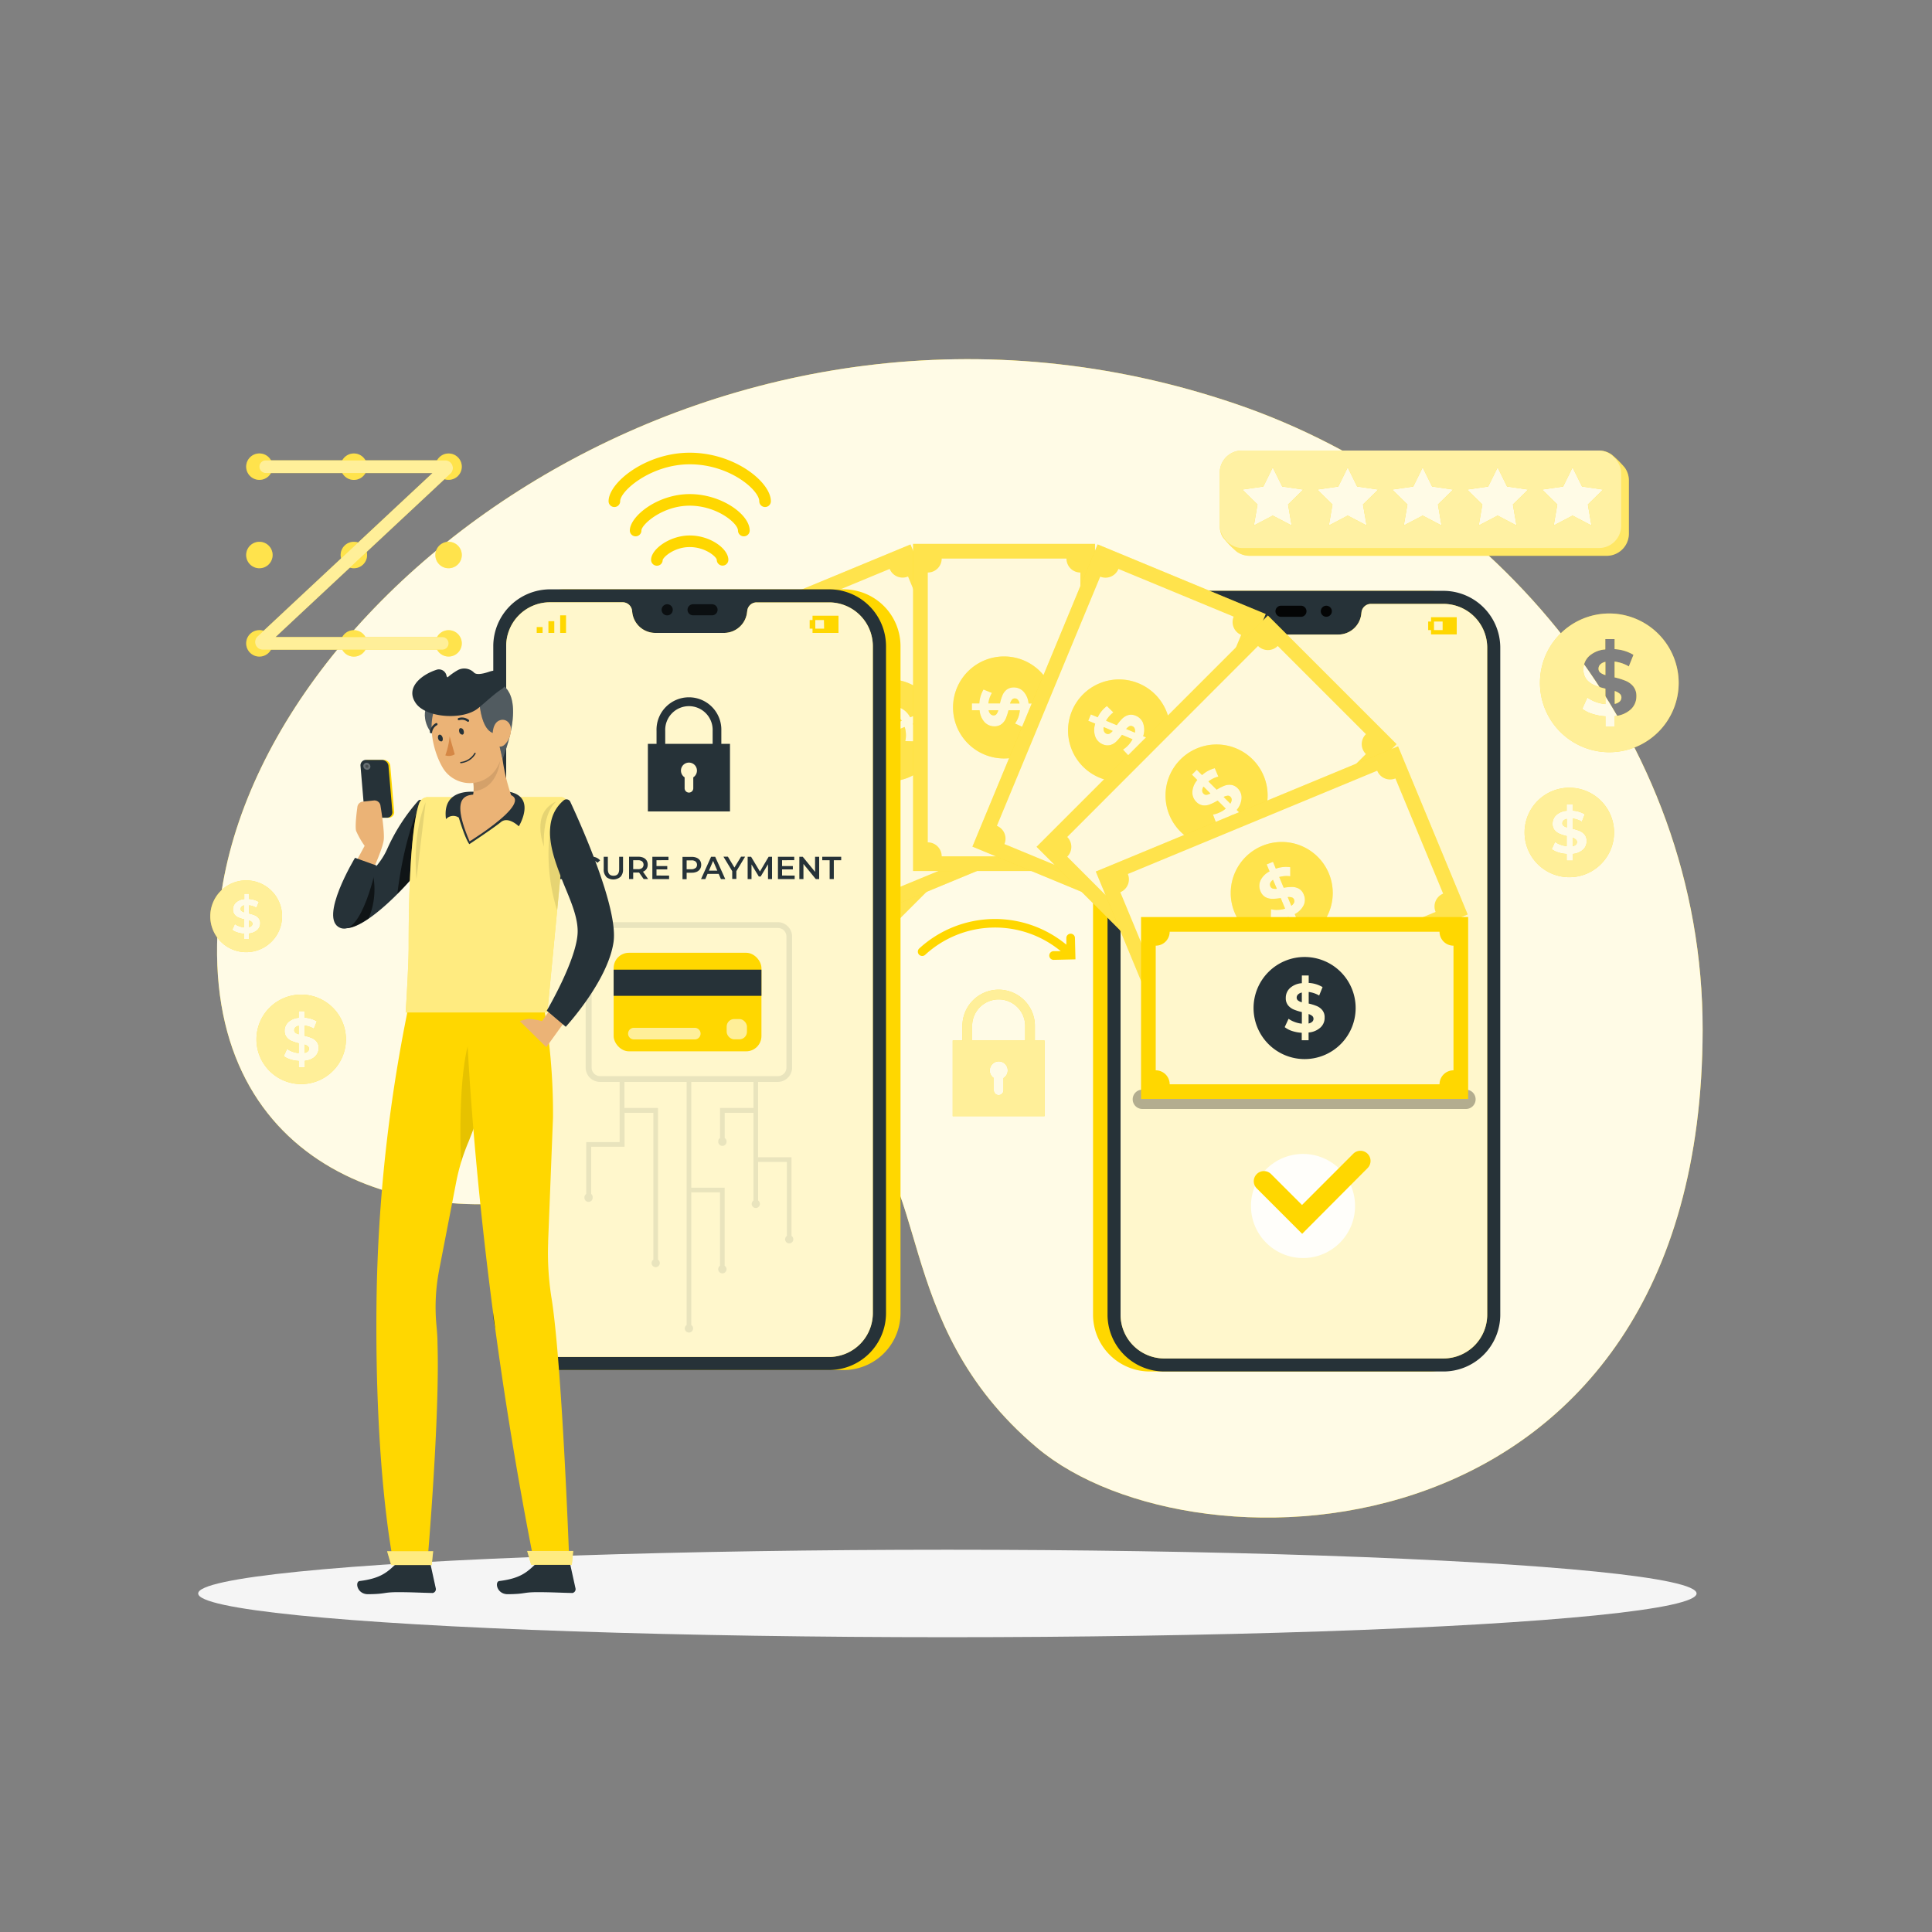 <svg xmlns="http://www.w3.org/2000/svg" viewBox="0 0 500 500"><rect x="0" y="0" width="500" height="500" fill="#808080" stroke="none"/><g id="freepik--background-simple--inject-237"><path d="M219.37,292.06c-16.76-7.14-53.26,12.19-70.93,16.59-44.59,11.1-96.45-7.63-92-70,6-85.25,131.88-178.94,263.45-134.09,66.46,22.66,120.88,86,120.75,162-.24,138.05-131.13,142.73-172.26,108.11C229.82,342.22,241.45,301.47,219.37,292.06Z" style="fill:#FFD700"></path><path d="M219.37,292.06c-16.76-7.14-53.26,12.19-70.93,16.59-44.59,11.1-96.45-7.63-92-70,6-85.25,131.88-178.94,263.45-134.09,66.46,22.66,120.88,86,120.75,162-.24,138.05-131.13,142.73-172.26,108.11C229.82,342.22,241.45,301.47,219.37,292.06Z" style="fill:#fff;opacity:0.9"></path></g><g id="freepik--Shadow--inject-237"><ellipse id="freepik--path--inject-237" cx="245.18" cy="412.39" rx="193.89" ry="11.32" style="fill:#f5f5f5"></ellipse></g><g id="freepik--Graphics--inject-237"><path d="M413.7,173.06a1.25,1.25,0,0,0,.45,1,4,4,0,0,0,1.33.65v-3.42a2.54,2.54,0,0,0-1.35.69A1.53,1.53,0,0,0,413.7,173.06Z" style="fill:#FFD700"></path><path d="M417.89,178.84v3.32a2.64,2.64,0,0,0,1.3-.63,1.44,1.44,0,0,0,.43-1,1.25,1.25,0,0,0-.45-1A3.71,3.71,0,0,0,417.89,178.84Z" style="fill:#FFD700"></path><path d="M416.49,158.77a17.95,17.95,0,1,0,17.95,17.95A18,18,0,0,0,416.49,158.77Zm5.56,24.82a7,7,0,0,1-4.16,1.74V188h-2.41v-2.62a13.39,13.39,0,0,1-3.39-.63,8.41,8.41,0,0,1-2.6-1.3l1.32-2.94a8.85,8.85,0,0,0,2.14,1.14,10,10,0,0,0,2.53.57v-4a17.73,17.73,0,0,1-2.89-.91,5.08,5.08,0,0,1-2-1.48,4,4,0,0,1-.8-2.59,4.66,4.66,0,0,1,1.46-3.43,7,7,0,0,1,4.2-1.74v-2.67h2.41V168a10.53,10.53,0,0,1,4.88,1.47l-1.2,3a9.53,9.53,0,0,0-3.68-1.25v4.09a16.72,16.72,0,0,1,2.85.88,5,5,0,0,1,2,1.47,3.92,3.92,0,0,1,.79,2.56A4.57,4.57,0,0,1,422.05,183.59Z" style="fill:#FFD700"></path><g style="opacity:0.6"><path d="M413.7,173.06a1.25,1.25,0,0,0,.45,1,4,4,0,0,0,1.33.65v-3.42a2.54,2.54,0,0,0-1.35.69A1.53,1.53,0,0,0,413.7,173.06Z" style="fill:#fff"></path><path d="M417.89,178.84v3.32a2.64,2.64,0,0,0,1.3-.63,1.44,1.44,0,0,0,.43-1,1.25,1.25,0,0,0-.45-1A3.71,3.71,0,0,0,417.89,178.84Z" style="fill:#fff"></path><path d="M416.49,158.77a17.95,17.95,0,1,0,17.95,17.95A18,18,0,0,0,416.49,158.77Zm5.56,24.82a7,7,0,0,1-4.16,1.74V188h-2.41v-2.62a13.39,13.39,0,0,1-3.39-.63,8.41,8.41,0,0,1-2.6-1.3l1.32-2.94a8.85,8.85,0,0,0,2.14,1.14,10,10,0,0,0,2.53.57v-4a17.73,17.73,0,0,1-2.89-.91,5.08,5.08,0,0,1-2-1.48,4,4,0,0,1-.8-2.59,4.66,4.66,0,0,1,1.46-3.43,7,7,0,0,1,4.2-1.74v-2.67h2.41V168a10.53,10.53,0,0,1,4.88,1.47l-1.2,3a9.53,9.53,0,0,0-3.68-1.25v4.09a16.72,16.72,0,0,1,2.85.88,5,5,0,0,1,2,1.47,3.92,3.92,0,0,1,.79,2.56A4.57,4.57,0,0,1,422.05,183.59Z" style="fill:#fff"></path></g><path d="M62.27,235.24a.65.65,0,0,0,.24.51,2,2,0,0,0,.69.33v-1.77a1.4,1.4,0,0,0-.7.36A.81.81,0,0,0,62.27,235.24Z" style="fill:#FFD700"></path><path d="M64.44,238.23v1.71a1.28,1.28,0,0,0,.67-.32.74.74,0,0,0,.23-.54.68.68,0,0,0-.23-.51A2,2,0,0,0,64.44,238.23Z" style="fill:#FFD700"></path><path d="M63.72,227.84A9.29,9.29,0,1,0,73,237.13,9.29,9.29,0,0,0,63.72,227.84Zm2.88,12.84a3.65,3.65,0,0,1-2.16.91V243H63.2v-1.35a7.22,7.22,0,0,1-1.76-.33,4.47,4.47,0,0,1-1.35-.67l.69-1.52a4.15,4.15,0,0,0,1.11.58,4.89,4.89,0,0,0,1.31.3v-2.08a10,10,0,0,1-1.5-.47,2.52,2.52,0,0,1-1-.77,2.05,2.05,0,0,1-.41-1.33,2.41,2.41,0,0,1,.75-1.78,3.62,3.62,0,0,1,2.18-.9v-1.39h1.24v1.36a5.6,5.6,0,0,1,2.53.76l-.62,1.53a5,5,0,0,0-1.91-.64v2.11a10.08,10.08,0,0,1,1.48.46,2.53,2.53,0,0,1,1,.76,2,2,0,0,1,.41,1.32A2.36,2.36,0,0,1,66.6,240.68Z" style="fill:#FFD700"></path><g style="opacity:0.6"><path d="M62.27,235.24a.65.65,0,0,0,.24.51,2,2,0,0,0,.69.33v-1.77a1.4,1.4,0,0,0-.7.36A.81.81,0,0,0,62.27,235.24Z" style="fill:#fff"></path><path d="M64.44,238.23v1.71a1.28,1.28,0,0,0,.67-.32.74.74,0,0,0,.23-.54.68.68,0,0,0-.23-.51A2,2,0,0,0,64.44,238.23Z" style="fill:#fff"></path><path d="M63.72,227.84A9.29,9.29,0,1,0,73,237.13,9.29,9.29,0,0,0,63.72,227.84Zm2.88,12.84a3.65,3.65,0,0,1-2.16.91V243H63.2v-1.35a7.22,7.22,0,0,1-1.76-.33,4.47,4.47,0,0,1-1.35-.67l.69-1.52a4.15,4.15,0,0,0,1.11.58,4.89,4.89,0,0,0,1.31.3v-2.08a10,10,0,0,1-1.5-.47,2.52,2.52,0,0,1-1-.77,2.05,2.05,0,0,1-.41-1.33,2.41,2.41,0,0,1,.75-1.78,3.62,3.62,0,0,1,2.18-.9v-1.39h1.24v1.36a5.6,5.6,0,0,1,2.53.76l-.62,1.53a5,5,0,0,0-1.91-.64v2.11a10.08,10.08,0,0,1,1.48.46,2.53,2.53,0,0,1,1,.76,2,2,0,0,1,.41,1.32A2.36,2.36,0,0,1,66.6,240.68Z" style="fill:#fff"></path></g><path d="M404.34,213.08a.77.77,0,0,0,.3.63,2.24,2.24,0,0,0,.85.42v-2.2a1.7,1.7,0,0,0-.87.44A1,1,0,0,0,404.34,213.08Z" style="fill:#FFD700"></path><path d="M407,216.8V219a1.7,1.7,0,0,0,.84-.41.89.89,0,0,0,.28-.67.8.8,0,0,0-.29-.63A2.45,2.45,0,0,0,407,216.8Z" style="fill:#FFD700"></path><path d="M406.14,203.86a11.58,11.58,0,1,0,11.58,11.58A11.58,11.58,0,0,0,406.14,203.86Zm3.59,16A4.54,4.54,0,0,1,407,221v1.73h-1.55V221a8.24,8.24,0,0,1-2.19-.4,5.72,5.72,0,0,1-1.68-.84l.86-1.89a5.62,5.62,0,0,0,1.38.73,6.53,6.53,0,0,0,1.63.37v-2.6a10.79,10.79,0,0,1-1.86-.59,3.26,3.26,0,0,1-1.28-.95,2.56,2.56,0,0,1-.51-1.67,3,3,0,0,1,.94-2.21,4.48,4.48,0,0,1,2.71-1.13v-1.72H407v1.69a6.81,6.81,0,0,1,3.15.95l-.77,1.91a6.07,6.07,0,0,0-2.38-.81v2.64a11.58,11.58,0,0,1,1.84.57,3.23,3.23,0,0,1,1.27.95,2.52,2.52,0,0,1,.51,1.65A2.94,2.94,0,0,1,409.73,219.87Z" style="fill:#FFD700"></path><g style="opacity:0.6"><path d="M404.34,213.08a.77.77,0,0,0,.3.63,2.24,2.24,0,0,0,.85.42v-2.2a1.7,1.7,0,0,0-.87.44A1,1,0,0,0,404.34,213.08Z" style="fill:#fff"></path><path d="M407,216.8V219a1.7,1.7,0,0,0,.84-.41.89.89,0,0,0,.28-.67.8.8,0,0,0-.29-.63A2.45,2.45,0,0,0,407,216.8Z" style="fill:#fff"></path><path d="M406.14,203.86a11.58,11.58,0,1,0,11.58,11.58A11.58,11.58,0,0,0,406.14,203.86Zm3.59,16A4.54,4.54,0,0,1,407,221v1.73h-1.55V221a8.24,8.24,0,0,1-2.19-.4,5.72,5.72,0,0,1-1.68-.84l.86-1.89a5.62,5.62,0,0,0,1.38.73,6.53,6.53,0,0,0,1.63.37v-2.6a10.79,10.79,0,0,1-1.86-.59,3.26,3.26,0,0,1-1.28-.95,2.56,2.56,0,0,1-.51-1.67,3,3,0,0,1,.94-2.21,4.48,4.48,0,0,1,2.71-1.13v-1.72H407v1.69a6.81,6.81,0,0,1,3.15.95l-.77,1.91a6.07,6.07,0,0,0-2.38-.81v2.64a11.58,11.58,0,0,1,1.84.57,3.23,3.23,0,0,1,1.27.95,2.52,2.52,0,0,1,.51,1.65A2.94,2.94,0,0,1,409.73,219.87Z" style="fill:#fff"></path></g><path d="M76.15,266.62a.8.8,0,0,0,.3.64,2.4,2.4,0,0,0,.85.41v-2.2a1.7,1.7,0,0,0-.87.44A1,1,0,0,0,76.15,266.62Z" style="fill:#FFD700"></path><path d="M78.85,270.34v2.15a1.74,1.74,0,0,0,.84-.41.88.88,0,0,0,.28-.66.82.82,0,0,0-.29-.64A2.55,2.55,0,0,0,78.85,270.34Z" style="fill:#FFD700"></path><path d="M78,257.4A11.58,11.58,0,1,0,89.53,269,11.58,11.58,0,0,0,78,257.4Zm3.59,16a4.54,4.54,0,0,1-2.69,1.13v1.74H77.3v-1.7a8.24,8.24,0,0,1-2.19-.4,5.72,5.72,0,0,1-1.68-.84l.86-1.89a5.62,5.62,0,0,0,1.38.73,6.53,6.53,0,0,0,1.63.37V270a12.48,12.48,0,0,1-1.86-.59,3.31,3.31,0,0,1-1.28-1,2.56,2.56,0,0,1-.51-1.67,3,3,0,0,1,.94-2.21,4.48,4.48,0,0,1,2.71-1.13v-1.72h1.55v1.69a6.85,6.85,0,0,1,3.15.95l-.77,1.91a6.41,6.41,0,0,0-2.38-.81v2.64a11.58,11.58,0,0,1,1.84.57,3.23,3.23,0,0,1,1.27.95,2.54,2.54,0,0,1,.51,1.65A2.93,2.93,0,0,1,81.54,273.41Z" style="fill:#FFD700"></path><g style="opacity:0.6"><path d="M76.15,266.62a.8.8,0,0,0,.3.64,2.4,2.4,0,0,0,.85.41v-2.2a1.7,1.7,0,0,0-.87.44A1,1,0,0,0,76.15,266.62Z" style="fill:#fff"></path><path d="M78.85,270.34v2.15a1.74,1.74,0,0,0,.84-.41.88.88,0,0,0,.28-.66.82.82,0,0,0-.29-.64A2.55,2.55,0,0,0,78.85,270.34Z" style="fill:#fff"></path><path d="M78,257.4A11.58,11.58,0,1,0,89.53,269,11.58,11.58,0,0,0,78,257.4Zm3.59,16a4.54,4.54,0,0,1-2.69,1.13v1.74H77.3v-1.7a8.24,8.24,0,0,1-2.19-.4,5.72,5.72,0,0,1-1.68-.84l.86-1.89a5.62,5.62,0,0,0,1.38.73,6.53,6.53,0,0,0,1.63.37V270a12.48,12.48,0,0,1-1.86-.59,3.31,3.31,0,0,1-1.28-1,2.56,2.56,0,0,1-.51-1.67,3,3,0,0,1,.94-2.21,4.48,4.48,0,0,1,2.71-1.13v-1.72h1.55v1.69a6.85,6.85,0,0,1,3.15.95l-.77,1.91a6.41,6.41,0,0,0-2.38-.81v2.64a11.58,11.58,0,0,1,1.84.57,3.23,3.23,0,0,1,1.27.95,2.54,2.54,0,0,1,.51,1.65A2.93,2.93,0,0,1,81.54,273.41Z" style="fill:#fff"></path></g><path d="M417.11,117.65a5.69,5.69,0,0,0-3.3-1.05h-92.4a5.74,5.74,0,0,0-5.74,5.75V136.1a5.67,5.67,0,0,0,.77,2.87,24.63,24.63,0,0,0,3.61,3.78,5.74,5.74,0,0,0,3.36,1.09h92.4a5.74,5.74,0,0,0,5.74-5.74V124.35a5.69,5.69,0,0,0-1.11-3.39A29.75,29.75,0,0,0,417.11,117.65Z" style="fill:#FFD700"></path><path d="M417.11,117.65a5.69,5.69,0,0,0-3.3-1.05h-92.4a5.74,5.74,0,0,0-5.74,5.75V136.1a5.67,5.67,0,0,0,.77,2.87,24.63,24.63,0,0,0,3.61,3.78,5.74,5.74,0,0,0,3.36,1.09h92.4a5.74,5.74,0,0,0,5.74-5.74V124.35a5.69,5.69,0,0,0-1.11-3.39A29.75,29.75,0,0,0,417.11,117.65Z" style="fill:#fff;opacity:0.4"></path><rect x="315.67" y="116.6" width="103.88" height="25.23" rx="5.74" style="fill:#fff;opacity:0.4"></rect><polygon points="329.39 120.96 331.84 125.91 337.3 126.7 333.35 130.56 334.28 135.99 329.39 133.43 324.51 135.99 325.44 130.56 321.49 126.7 326.95 125.91 329.39 120.96" style="fill:#FFD700"></polygon><polygon points="348.79 120.96 351.23 125.91 356.69 126.7 352.74 130.56 353.68 135.99 348.79 133.43 343.91 135.99 344.84 130.56 340.89 126.7 346.35 125.91 348.79 120.96" style="fill:#FFD700"></polygon><polygon points="368.19 120.96 370.63 125.91 376.09 126.7 372.14 130.56 373.07 135.99 368.19 133.43 363.3 135.99 364.24 130.56 360.28 126.7 365.75 125.91 368.19 120.96" style="fill:#FFD700"></polygon><polygon points="387.59 120.96 390.03 125.91 395.49 126.7 391.54 130.56 392.47 135.99 387.59 133.43 382.7 135.99 383.63 130.56 379.68 126.7 385.14 125.91 387.59 120.96" style="fill:#FFD700"></polygon><polygon points="406.98 120.96 409.43 125.91 414.89 126.7 410.94 130.56 411.87 135.99 406.98 133.43 402.1 135.99 403.03 130.56 399.08 126.7 404.54 125.91 406.98 120.96" style="fill:#FFD700"></polygon><polygon points="329.39 120.96 331.84 125.91 337.3 126.7 333.35 130.56 334.28 135.99 329.39 133.43 324.51 135.99 325.44 130.56 321.49 126.7 326.95 125.91 329.39 120.96" style="fill:#fff;opacity:0.9"></polygon><polygon points="348.79 120.96 351.23 125.91 356.69 126.7 352.74 130.56 353.68 135.99 348.79 133.43 343.91 135.99 344.84 130.56 340.89 126.7 346.35 125.91 348.79 120.96" style="fill:#fff;opacity:0.9"></polygon><polygon points="368.19 120.96 370.63 125.91 376.09 126.7 372.14 130.56 373.07 135.99 368.19 133.43 363.3 135.99 364.24 130.56 360.28 126.7 365.75 125.91 368.19 120.96" style="fill:#fff;opacity:0.9"></polygon><polygon points="387.59 120.96 390.03 125.91 395.49 126.7 391.54 130.56 392.47 135.99 387.59 133.43 382.7 135.99 383.63 130.56 379.68 126.7 385.14 125.91 387.59 120.96" style="fill:#fff;opacity:0.9"></polygon><polygon points="406.98 120.96 409.43 125.91 414.89 126.7 410.94 130.56 411.87 135.99 406.98 133.43 402.1 135.99 403.03 130.56 399.08 126.7 404.54 125.91 406.98 120.96" style="fill:#fff;opacity:0.9"></polygon><path d="M267.83,269.28v-3.77a9.38,9.38,0,0,0-18.76,0v3.77h-2.51v19.58h23.78V269.28Zm-16.24-3.77a6.86,6.86,0,1,1,13.72,0v3.77H251.59ZM259.7,279v3.16a1.25,1.25,0,0,1-2.5,0V279a2.31,2.31,0,0,1-1-2.42,2.32,2.32,0,0,1,4.6.47A2.29,2.29,0,0,1,259.7,279Z" style="fill:#FFD700"></path><path d="M267.83,269.28v-3.77a9.38,9.38,0,0,0-18.76,0v3.77h-2.51v19.58h23.78V269.28Zm-16.24-3.77a6.86,6.86,0,1,1,13.72,0v3.77H251.59ZM259.7,279v3.16a1.25,1.25,0,0,1-2.5,0V279a2.31,2.31,0,0,1-1-2.42,2.32,2.32,0,0,1,4.6.47A2.29,2.29,0,0,1,259.7,279Z" style="fill:#fff;opacity:0.6"></path><circle cx="67.13" cy="166.5" r="3.42" style="fill:#FFD700"></circle><path d="M95,166.5a3.42,3.42,0,1,1-3.41-3.41A3.42,3.42,0,0,1,95,166.5Z" style="fill:#FFD700"></path><circle cx="116.1" cy="166.5" r="3.41" style="fill:#FFD700"></circle><path d="M70.55,143.64a3.42,3.42,0,1,1-3.42-3.42A3.42,3.42,0,0,1,70.55,143.64Z" style="fill:#FFD700"></path><path d="M95,143.64a3.42,3.42,0,1,1-3.41-3.42A3.41,3.41,0,0,1,95,143.64Z" style="fill:#FFD700"></path><path d="M119.51,143.64a3.42,3.42,0,1,1-3.41-3.42A3.41,3.41,0,0,1,119.51,143.64Z" style="fill:#FFD700"></path><circle cx="67.13" cy="120.77" r="3.42" style="fill:#FFD700"></circle><path d="M95,120.77a3.42,3.42,0,1,1-3.41-3.41A3.42,3.42,0,0,1,95,120.77Z" style="fill:#FFD700"></path><circle cx="116.1" cy="120.77" r="3.41" style="fill:#FFD700"></circle><g style="opacity:0.3"><circle cx="67.13" cy="166.5" r="3.42" style="fill:#fff"></circle><path d="M95,166.5a3.42,3.42,0,1,1-3.41-3.41A3.42,3.42,0,0,1,95,166.5Z" style="fill:#fff"></path><circle cx="116.1" cy="166.5" r="3.41" style="fill:#fff"></circle><path d="M70.55,143.64a3.42,3.42,0,1,1-3.42-3.42A3.42,3.42,0,0,1,70.55,143.64Z" style="fill:#fff"></path><path d="M95,143.64a3.42,3.42,0,1,1-3.41-3.42A3.41,3.41,0,0,1,95,143.64Z" style="fill:#fff"></path><path d="M119.51,143.64a3.42,3.42,0,1,1-3.41-3.42A3.41,3.41,0,0,1,119.51,143.64Z" style="fill:#fff"></path><circle cx="67.13" cy="120.77" r="3.42" style="fill:#fff"></circle><path d="M95,120.77a3.42,3.42,0,1,1-3.41-3.41A3.42,3.42,0,0,1,95,120.77Z" style="fill:#fff"></path><circle cx="116.1" cy="120.77" r="3.41" style="fill:#fff"></circle></g><path d="M116.1,166.5a1.65,1.65,0,0,1-1.65,1.65H67.94a2,2,0,0,1-1.34-3.4l45.33-42.33H68.78a1.65,1.65,0,0,1-1.65-1.65h0a1.64,1.64,0,0,1,1.65-1.64h46.51a2,2,0,0,1,1.34,3.4L71.31,164.86h43.14a1.65,1.65,0,0,1,1.65,1.64Z" style="fill:#FFD700"></path><g style="opacity:0.6"><path d="M116.1,166.5a1.65,1.65,0,0,1-1.65,1.65H67.94a2,2,0,0,1-1.34-3.4l45.33-42.33H68.78a1.65,1.65,0,0,1-1.65-1.65h0a1.64,1.64,0,0,1,1.65-1.64h46.51a2,2,0,0,1,1.34,3.4L71.31,164.86h43.14a1.65,1.65,0,0,1,1.65,1.64Z" style="fill:#fff"></path></g></g><g id="freepik--device-2--inject-237"><path d="M297.59,354.94h72.22a14.71,14.71,0,0,0,14.71-14.71V167.62a14.72,14.72,0,0,0-14.71-14.71H297.59a14.71,14.71,0,0,0-14.71,14.71V340.23A14.7,14.7,0,0,0,297.59,354.94Z" style="fill:#FFD700"></path><path d="M301.34,354.94h72.22a14.71,14.71,0,0,0,14.71-14.71V167.62a14.72,14.72,0,0,0-14.71-14.71H301.34a14.71,14.71,0,0,0-14.71,14.71V340.23A14.7,14.7,0,0,0,301.34,354.94Z" style="fill:#263238"></path><path d="M301.34,156.29h18.77a2.43,2.43,0,0,1,2.42,2.13l.08.59a6,6,0,0,0,5.92,5.21h17.84a6,6,0,0,0,5.92-5.21l.07-.59a2.45,2.45,0,0,1,2.43-2.13h18.77a11.33,11.33,0,0,1,11.33,11.33V340.23a11.34,11.34,0,0,1-11.33,11.34H301.34A11.34,11.34,0,0,1,290,340.23V167.62A11.34,11.34,0,0,1,301.34,156.29Z" style="fill:#FFD700"></path><path d="M301.34,156.29h18.77a2.43,2.43,0,0,1,2.42,2.13l.08.59a6,6,0,0,0,5.92,5.21h17.84a6,6,0,0,0,5.92-5.21l.07-.59a2.45,2.45,0,0,1,2.43-2.13h18.77a11.33,11.33,0,0,1,11.33,11.33V340.23a11.34,11.34,0,0,1-11.33,11.34H301.34A11.34,11.34,0,0,1,290,340.23V167.62A11.34,11.34,0,0,1,301.34,156.29Z" style="fill:#fff;opacity:0.8"></path><g style="opacity:0.9"><path d="M341.82,158.2a1.43,1.43,0,1,0,1.43-1.44A1.43,1.43,0,0,0,341.82,158.2Z"></path><path d="M331.65,156.76h4.91a1.44,1.44,0,1,1,0,2.87h-4.91a1.44,1.44,0,1,1,0-2.87Z"></path></g><rect x="298.96" y="162.67" width="1.52" height="1.52" style="fill:#FFD700"></rect><polygon points="302 162.67 302 164.19 303.52 164.19 303.52 162.67 303.52 161.15 302 161.15 302 162.67" style="fill:#FFD700"></polygon><polygon points="305.04 159.63 305.04 161.15 305.04 162.67 305.04 164.19 306.56 164.19 306.56 162.67 306.56 161.15 306.56 159.63 305.04 159.63" style="fill:#FFD700"></polygon><path d="M370.35,159.73v1.12h-.74v2.22h.74v1.12H377v-4.46Zm3,3.34h-2.23v-2.22h2.23Z" style="fill:#FFD700"></path><circle cx="337.22" cy="312.11" r="13.47" style="fill:#fff;opacity:0.9"></circle><path d="M337,319.31l-11.75-11.75a2.61,2.61,0,0,1,0-3.71h0a2.61,2.61,0,0,1,3.71,0l8,8,13.26-13.26a2.62,2.62,0,0,1,3.71,0h0a2.63,2.63,0,0,1,0,3.71Z" style="fill:#FFD700"></path></g><g id="freepik--Money--inject-237"><path d="M379.39,287H295.64a2.5,2.5,0,0,1-2.5-2.5h0a2.5,2.5,0,0,1,2.5-2.5h83.75a2.5,2.5,0,0,1,2.5,2.5h0A2.5,2.5,0,0,1,379.39,287Z" style="opacity:0.3"></path><rect x="139.74" y="237.33" width="84.66" height="47.08" style="fill:#FFD700"></rect><rect x="139.74" y="237.33" width="84.66" height="47.08" style="fill:#fff;opacity:0.3"></rect><path d="M220.6,277V244.74a3.61,3.61,0,0,1-3.61-3.61H147.15a3.61,3.61,0,0,1-3.61,3.61V277a3.61,3.61,0,0,1,3.61,3.61H217A3.61,3.61,0,0,1,220.6,277Z" style="fill:#fff;opacity:0.8"></path><path d="M180,258.18a.93.93,0,0,0,.34.73,2.74,2.74,0,0,0,1,.48v-2.52a2,2,0,0,0-1,.51A1.16,1.16,0,0,0,180,258.18Z" style="fill:#FFD700"></path><path d="M183.1,262.43v2.45a2,2,0,0,0,1-.46,1.07,1.07,0,0,0,.32-.77.91.91,0,0,0-.33-.72A2.83,2.83,0,0,0,183.1,262.43Z" style="fill:#FFD700"></path><path d="M182.07,247.67a13.21,13.21,0,1,0,13.2,13.2A13.21,13.21,0,0,0,182.07,247.67Zm4.09,18.26a5.14,5.14,0,0,1-3.06,1.28v2h-1.78v-1.93a9.71,9.71,0,0,1-2.49-.46,6.19,6.19,0,0,1-1.91-1l1-2.16a6.2,6.2,0,0,0,1.58.83,7,7,0,0,0,1.85.43v-3a13.34,13.34,0,0,1-2.12-.67,3.74,3.74,0,0,1-1.45-1.09,2.92,2.92,0,0,1-.59-1.9,3.41,3.41,0,0,1,1.08-2.53,5.05,5.05,0,0,1,3.08-1.28v-2h1.78v1.93a7.8,7.8,0,0,1,3.59,1.08l-.89,2.18a7,7,0,0,0-2.7-.92v3a12.1,12.1,0,0,1,2.09.65,3.62,3.62,0,0,1,1.45,1.08,2.85,2.85,0,0,1,.58,1.88A3.34,3.34,0,0,1,186.16,265.93Z" style="fill:#FFD700"></path><g style="opacity:0.3"><path d="M180,258.18a.93.93,0,0,0,.34.73,2.74,2.74,0,0,0,1,.48v-2.52a2,2,0,0,0-1,.51A1.16,1.16,0,0,0,180,258.18Z" style="fill:#fff"></path><path d="M183.1,262.43v2.45a2,2,0,0,0,1-.46,1.07,1.07,0,0,0,.32-.77.91.91,0,0,0-.33-.72A2.83,2.83,0,0,0,183.1,262.43Z" style="fill:#fff"></path><path d="M182.07,247.67a13.21,13.21,0,1,0,13.2,13.2A13.21,13.21,0,0,0,182.07,247.67Zm4.09,18.26a5.14,5.14,0,0,1-3.06,1.28v2h-1.78v-1.93a9.71,9.71,0,0,1-2.49-.46,6.19,6.19,0,0,1-1.91-1l1-2.16a6.2,6.2,0,0,0,1.58.83,7,7,0,0,0,1.85.43v-3a13.34,13.34,0,0,1-2.12-.67,3.74,3.74,0,0,1-1.45-1.09,2.92,2.92,0,0,1-.59-1.9,3.41,3.41,0,0,1,1.08-2.53,5.05,5.05,0,0,1,3.08-1.28v-2h1.78v1.93a7.8,7.8,0,0,1,3.59,1.08l-.89,2.18a7,7,0,0,0-2.7-.92v3a12.1,12.1,0,0,1,2.09.65,3.62,3.62,0,0,1,1.45,1.08,2.85,2.85,0,0,1,.58,1.88A3.34,3.34,0,0,1,186.16,265.93Z" style="fill:#fff"></path></g><rect x="164.45" y="188.78" width="47.08" height="84.66" transform="translate(-97.47 316.35) rotate(-67.5)" style="fill:#FFD700"></rect><rect x="164.45" y="188.78" width="47.08" height="84.66" transform="translate(-97.47 316.35) rotate(-67.5)" style="fill:#fff;opacity:0.3"></rect><path d="M158.57,201.46l-12.35,29.81a3.61,3.61,0,0,1,1.95,4.72l64.53,26.72a3.6,3.6,0,0,1,4.71-1.95L229.76,231a3.62,3.62,0,0,1-1.95-4.72L163.28,199.5A3.6,3.6,0,0,1,158.57,201.46Z" style="fill:#fff;opacity:0.8"></path><path d="M188.86,234.38a.9.9,0,0,0,0-.8,2.67,2.67,0,0,0-.71-.81l-1,2.32a1.92,1.92,0,0,0,1.1-.09A1.16,1.16,0,0,0,188.86,234.38Z" style="fill:#FFD700"></path><path d="M187.64,229.28l.93-2.26a1.83,1.83,0,0,0-1.06.06,1,1,0,0,0-.58.58.9.9,0,0,0,0,.8A3,3,0,0,0,187.64,229.28Z" style="fill:#FFD700"></path><path d="M182.94,243.31a13.2,13.2,0,1,0-7.15-17.25A13.2,13.2,0,0,0,182.94,243.31Zm3.21-18.44a5.19,5.19,0,0,1,3.32,0l.75-1.83,1.64.68-.74,1.78a9.74,9.74,0,0,1,2.13,1.38,6.27,6.27,0,0,1,1.4,1.61l-1.72,1.63a6.24,6.24,0,0,0-1.14-1.37,7.13,7.13,0,0,0-1.56-1.11l-1.13,2.73a13.64,13.64,0,0,1,1.71,1.44,3.66,3.66,0,0,1,.92,1.56,2.86,2.86,0,0,1-.19,2,3.36,3.36,0,0,1-1.95,1.92,5.09,5.09,0,0,1-3.35,0l-.75,1.81-1.63-.68.73-1.78a7.81,7.81,0,0,1-2.9-2.37l1.65-1.68a7,7,0,0,0,2.15,1.89l1.15-2.78a13.21,13.21,0,0,1-1.69-1.4,3.66,3.66,0,0,1-.92-1.55,2.84,2.84,0,0,1,.18-2A3.36,3.36,0,0,1,186.15,224.87Z" style="fill:#FFD700"></path><g style="opacity:0.3"><path d="M188.86,234.38a.9.9,0,0,0,0-.8,2.67,2.67,0,0,0-.71-.81l-1,2.32a1.92,1.92,0,0,0,1.1-.09A1.16,1.16,0,0,0,188.86,234.38Z" style="fill:#fff"></path><path d="M187.64,229.28l.93-2.26a1.83,1.83,0,0,0-1.06.06,1,1,0,0,0-.58.58.9.9,0,0,0,0,.8A3,3,0,0,0,187.64,229.28Z" style="fill:#fff"></path><path d="M182.94,243.31a13.2,13.2,0,1,0-7.15-17.25A13.2,13.2,0,0,0,182.94,243.31Zm3.21-18.44a5.19,5.19,0,0,1,3.32,0l.75-1.83,1.64.68-.74,1.78a9.74,9.74,0,0,1,2.13,1.38,6.27,6.27,0,0,1,1.4,1.61l-1.72,1.63a6.24,6.24,0,0,0-1.14-1.37,7.13,7.13,0,0,0-1.56-1.11l-1.13,2.73a13.64,13.64,0,0,1,1.71,1.44,3.66,3.66,0,0,1,.92,1.56,2.86,2.86,0,0,1-.19,2,3.36,3.36,0,0,1-1.95,1.92,5.09,5.09,0,0,1-3.35,0l-.75,1.81-1.63-.68.73-1.78a7.81,7.81,0,0,1-2.9-2.37l1.65-1.68a7,7,0,0,0,2.15,1.89l1.15-2.78a13.21,13.21,0,0,1-1.69-1.4,3.66,3.66,0,0,1-.92-1.55,2.84,2.84,0,0,1,.18-2A3.36,3.36,0,0,1,186.15,224.87Z" style="fill:#fff"></path></g><rect x="181.31" y="163.55" width="47.08" height="84.66" transform="translate(-85.58 205.15) rotate(-45)" style="fill:#FFD700"></rect><rect x="181.31" y="163.55" width="47.08" height="84.66" transform="translate(-85.58 205.15) rotate(-45)" style="fill:#fff;opacity:0.3"></rect><path d="M189,167.22,166.2,190a3.6,3.6,0,0,1,0,5.1l49.38,49.39a3.62,3.62,0,0,1,5.11,0l22.81-22.82a3.6,3.6,0,0,1,0-5.1l-49.38-49.39A3.6,3.6,0,0,1,189,167.22Z" style="fill:#fff;opacity:0.8"></path><path d="M204.4,209.23a.92.92,0,0,0,.28-.75,2.89,2.89,0,0,0-.36-1l-1.77,1.78a1.85,1.85,0,0,0,1,.34A1.13,1.13,0,0,0,204.4,209.23Z" style="fill:#FFD700"></path><path d="M205.23,204.05l1.72-1.73a1.92,1.92,0,0,0-1-.35,1,1,0,0,0-.76.31.92.92,0,0,0-.28.75A2.79,2.79,0,0,0,205.23,204.05Z" style="fill:#FFD700"></path><path d="M195.51,215.21a13.21,13.21,0,1,0,0-18.67A13.21,13.21,0,0,0,195.51,215.21Zm10-15.8a5.14,5.14,0,0,1,3.08,1.26l1.4-1.41,1.25,1.26-1.36,1.36a9.58,9.58,0,0,1,1.43,2.09,6.06,6.06,0,0,1,.68,2l-2.22.84a6.12,6.12,0,0,0-.52-1.7,7.47,7.47,0,0,0-1-1.62l-2.1,2.09a12.69,12.69,0,0,1,1,2,3.82,3.82,0,0,1,.26,1.8,3,3,0,0,1-.93,1.76,3.43,3.43,0,0,1-2.55,1,5.06,5.06,0,0,1-3.09-1.28l-1.39,1.39L198.24,211l1.36-1.36a7.75,7.75,0,0,1-1.77-3.31l2.16-.91a7.12,7.12,0,0,0,1.27,2.57l2.13-2.13a12.05,12.05,0,0,1-1-1.94,3.78,3.78,0,0,1-.26-1.79,2.93,2.93,0,0,1,.92-1.74A3.35,3.35,0,0,1,205.53,199.41Z" style="fill:#FFD700"></path><g style="opacity:0.3"><path d="M204.4,209.23a.92.92,0,0,0,.28-.75,2.89,2.89,0,0,0-.36-1l-1.77,1.78a1.85,1.85,0,0,0,1,.34A1.13,1.13,0,0,0,204.4,209.23Z" style="fill:#fff"></path><path d="M205.23,204.05l1.72-1.73a1.92,1.92,0,0,0-1-.35,1,1,0,0,0-.76.31.92.92,0,0,0-.28.75A2.79,2.79,0,0,0,205.23,204.05Z" style="fill:#fff"></path><path d="M195.51,215.21a13.21,13.21,0,1,0,0-18.67A13.21,13.21,0,0,0,195.51,215.21Zm10-15.8a5.14,5.14,0,0,1,3.08,1.26l1.4-1.41,1.25,1.26-1.36,1.36a9.58,9.58,0,0,1,1.43,2.09,6.06,6.06,0,0,1,.68,2l-2.22.84a6.12,6.12,0,0,0-.52-1.7,7.47,7.47,0,0,0-1-1.62l-2.1,2.09a12.69,12.69,0,0,1,1,2,3.82,3.82,0,0,1,.26,1.8,3,3,0,0,1-.93,1.76,3.43,3.43,0,0,1-2.55,1,5.06,5.06,0,0,1-3.09-1.28l-1.39,1.39L198.24,211l1.36-1.36a7.75,7.75,0,0,1-1.77-3.31l2.16-.91a7.12,7.12,0,0,0,1.27,2.57l2.13-2.13a12.05,12.05,0,0,1-1-1.94,3.78,3.78,0,0,1-.26-1.79,2.93,2.93,0,0,1,.92-1.74A3.35,3.35,0,0,1,205.53,199.41Z" style="fill:#fff"></path></g><rect x="206.54" y="146.69" width="47.08" height="84.66" transform="translate(-54.82 102.44) rotate(-22.5)" style="fill:#FFD700"></rect><rect x="206.54" y="146.69" width="47.08" height="84.66" transform="translate(-54.82 102.44) rotate(-22.5)" style="fill:#fff;opacity:0.3"></rect><path d="M230.25,147.24l-29.82,12.35a3.61,3.61,0,0,1-2,4.72l26.73,64.52a3.6,3.6,0,0,1,4.71,1.95l29.82-12.34a3.6,3.6,0,0,1,1.95-4.72L235,149.2A3.61,3.61,0,0,1,230.25,147.24Z" style="fill:#fff;opacity:0.8"></path><path d="M228.38,191.94a.9.9,0,0,0,.55-.59,3,3,0,0,0,.07-1.08l-2.33,1a1.8,1.8,0,0,0,.85.72A1.11,1.11,0,0,0,228.38,191.94Z" style="fill:#FFD700"></path><path d="M231.13,187.47l2.26-.94a1.94,1.94,0,0,0-.79-.7,1,1,0,0,0-.83,0,.94.94,0,0,0-.54.58A2.86,2.86,0,0,0,231.13,187.47Z" style="fill:#FFD700"></path><path d="M217.88,194.07A13.21,13.21,0,1,0,225,176.81,13.22,13.22,0,0,0,217.88,194.07Zm15.31-10.77a5.19,5.19,0,0,1,2.36,2.34l1.83-.76.68,1.64-1.79.73a9.64,9.64,0,0,1,.53,2.49,5.94,5.94,0,0,1-.15,2.13l-2.37-.07a6.34,6.34,0,0,0,.17-1.78,7.05,7.05,0,0,0-.32-1.88l-2.73,1.13a13.65,13.65,0,0,1,.19,2.22,3.8,3.8,0,0,1-.45,1.76,2.9,2.9,0,0,1-1.53,1.27,3.42,3.42,0,0,1-2.75,0,5.09,5.09,0,0,1-2.36-2.37l-1.82.76-.68-1.64,1.79-.74a7.67,7.67,0,0,1-.38-3.73l2.35,0a7,7,0,0,0,.19,2.86l2.78-1.16a12.33,12.33,0,0,1-.21-2.18,3.59,3.59,0,0,1,.45-1.75,2.92,2.92,0,0,1,1.51-1.26A3.36,3.36,0,0,1,233.19,183.3Z" style="fill:#FFD700"></path><g style="opacity:0.3"><path d="M228.38,191.94a.9.9,0,0,0,.55-.59,3,3,0,0,0,.07-1.08l-2.33,1a1.8,1.8,0,0,0,.85.72A1.11,1.11,0,0,0,228.38,191.94Z" style="fill:#fff"></path><path d="M231.13,187.47l2.26-.94a1.94,1.94,0,0,0-.79-.7,1,1,0,0,0-.83,0,.94.94,0,0,0-.54.58A2.86,2.86,0,0,0,231.13,187.47Z" style="fill:#fff"></path><path d="M217.88,194.07A13.21,13.21,0,1,0,225,176.81,13.22,13.22,0,0,0,217.88,194.07Zm15.31-10.77a5.19,5.19,0,0,1,2.36,2.34l1.83-.76.68,1.64-1.79.73a9.64,9.64,0,0,1,.53,2.49,5.94,5.94,0,0,1-.15,2.13l-2.37-.07a6.34,6.34,0,0,0,.17-1.78,7.05,7.05,0,0,0-.32-1.88l-2.73,1.13a13.65,13.65,0,0,1,.19,2.22,3.8,3.8,0,0,1-.45,1.76,2.9,2.9,0,0,1-1.53,1.27,3.42,3.42,0,0,1-2.75,0,5.09,5.09,0,0,1-2.36-2.37l-1.82.76-.68-1.64,1.79-.74a7.67,7.67,0,0,1-.38-3.73l2.35,0a7,7,0,0,0,.19,2.86l2.78-1.16a12.33,12.33,0,0,1-.21-2.18,3.59,3.59,0,0,1,.45-1.75,2.92,2.92,0,0,1,1.51-1.26A3.36,3.36,0,0,1,233.19,183.3Z" style="fill:#fff"></path></g><rect x="236.31" y="140.76" width="47.08" height="84.66" style="fill:#FFD700"></rect><rect x="236.31" y="140.76" width="47.08" height="84.66" style="fill:#fff;opacity:0.3"></rect><path d="M276,144.56H243.71a3.6,3.6,0,0,1-3.6,3.61V218a3.61,3.61,0,0,1,3.6,3.61H276a3.61,3.61,0,0,1,3.6-3.61V148.17A3.6,3.6,0,0,1,276,144.56Z" style="fill:#fff;opacity:0.8"></path><path d="M257.16,185.15a.94.94,0,0,0,.73-.34,2.92,2.92,0,0,0,.47-1h-2.51a1.85,1.85,0,0,0,.5,1A1.17,1.17,0,0,0,257.16,185.15Z" style="fill:#FFD700"></path><path d="M261.41,182.07h2.44a1.88,1.88,0,0,0-.46-1,1,1,0,0,0-.76-.32.92.92,0,0,0-.73.33A2.79,2.79,0,0,0,261.41,182.07Z" style="fill:#FFD700"></path><path d="M246.65,183.09a13.2,13.2,0,1,0,13.2-13.2A13.2,13.2,0,0,0,246.65,183.09ZM264.9,179a5.15,5.15,0,0,1,1.29,3.07h2v1.77h-1.93a9.71,9.71,0,0,1-.46,2.49,6.42,6.42,0,0,1-.95,1.91l-2.17-1a6.32,6.32,0,0,0,.84-1.57,7.58,7.58,0,0,0,.42-1.86H261a14.38,14.38,0,0,1-.68,2.12,3.74,3.74,0,0,1-1.09,1.45,2.9,2.9,0,0,1-1.9.59,3.42,3.42,0,0,1-2.52-1.07,5.18,5.18,0,0,1-1.29-3.09h-2v-1.77h1.93a7.84,7.84,0,0,1,1.08-3.6l2.18.89a6.88,6.88,0,0,0-.92,2.71h3a12,12,0,0,1,.64-2.1,3.69,3.69,0,0,1,1.08-1.45,3,3,0,0,1,1.89-.58A3.34,3.34,0,0,1,264.9,179Z" style="fill:#FFD700"></path><g style="opacity:0.3"><path d="M257.16,185.15a.94.94,0,0,0,.73-.34,2.92,2.92,0,0,0,.47-1h-2.51a1.85,1.85,0,0,0,.5,1A1.17,1.17,0,0,0,257.16,185.15Z" style="fill:#fff"></path><path d="M261.41,182.07h2.44a1.88,1.88,0,0,0-.46-1,1,1,0,0,0-.76-.32.92.92,0,0,0-.73.33A2.79,2.79,0,0,0,261.41,182.07Z" style="fill:#fff"></path><path d="M246.65,183.09a13.2,13.2,0,1,0,13.2-13.2A13.2,13.2,0,0,0,246.65,183.09ZM264.9,179a5.15,5.15,0,0,1,1.29,3.07h2v1.77h-1.93a9.71,9.71,0,0,1-.46,2.49,6.42,6.42,0,0,1-.95,1.91l-2.17-1a6.32,6.32,0,0,0,.84-1.57,7.58,7.58,0,0,0,.42-1.86H261a14.38,14.38,0,0,1-.68,2.12,3.74,3.74,0,0,1-1.09,1.45,2.9,2.9,0,0,1-1.9.59,3.42,3.42,0,0,1-2.52-1.07,5.18,5.18,0,0,1-1.29-3.09h-2v-1.77h1.93a7.84,7.84,0,0,1,1.08-3.6l2.18.89a6.88,6.88,0,0,0-.92,2.71h3a12,12,0,0,1,.64-2.1,3.69,3.69,0,0,1,1.08-1.45,3,3,0,0,1,1.89-.58A3.34,3.34,0,0,1,264.9,179Z" style="fill:#fff"></path></g><rect x="247.29" y="165.47" width="84.66" height="47.08" transform="translate(4.16 384.25) rotate(-67.5)" style="fill:#FFD700"></rect><rect x="247.29" y="165.47" width="84.66" height="47.08" transform="translate(4.16 384.25) rotate(-67.5)" style="fill:#fff;opacity:0.3"></rect><path d="M319.27,159.59l-29.82-12.35a3.61,3.61,0,0,1-4.71,2L258,213.72a3.6,3.6,0,0,1,1.95,4.72l29.82,12.34a3.6,3.6,0,0,1,4.71-1.95l26.73-64.52A3.61,3.61,0,0,1,319.27,159.59Z" style="fill:#fff;opacity:0.8"></path><path d="M286.34,189.88a.93.93,0,0,0,.8,0,2.89,2.89,0,0,0,.82-.72l-2.33-1a2,2,0,0,0,.09,1.11A1.17,1.17,0,0,0,286.34,189.88Z" style="fill:#FFD700"></path><path d="M291.45,188.66l2.26.94a2,2,0,0,0-.06-1.06,1,1,0,0,0-.59-.59.91.91,0,0,0-.79,0A2.8,2.8,0,0,0,291.45,188.66Z" style="fill:#FFD700"></path><path d="M277.42,184a13.21,13.21,0,1,0,17.25-7.15A13.19,13.19,0,0,0,277.42,184Zm18.43,3.21a5.13,5.13,0,0,1,0,3.32l1.84.76-.68,1.64-1.78-.74a9.74,9.74,0,0,1-1.38,2.13,6.46,6.46,0,0,1-1.62,1.4L290.62,194a7.11,7.11,0,0,0,2.47-2.69l-2.73-1.13a13.36,13.36,0,0,1-1.43,1.7,3.78,3.78,0,0,1-1.56.93,3,3,0,0,1-2-.19,3.46,3.46,0,0,1-1.92-2,5.13,5.13,0,0,1,0-3.34l-1.82-.75.68-1.64,1.78.74a7.78,7.78,0,0,1,2.38-2.91l1.67,1.65a7.09,7.09,0,0,0-1.89,2.15l2.78,1.16a12.71,12.71,0,0,1,1.4-1.7,3.83,3.83,0,0,1,1.55-.92,2.94,2.94,0,0,1,2,.19A3.36,3.36,0,0,1,295.85,187.17Z" style="fill:#FFD700"></path><g style="opacity:0.3"><path d="M286.34,189.88a.93.93,0,0,0,.8,0,2.89,2.89,0,0,0,.82-.72l-2.33-1a2,2,0,0,0,.09,1.11A1.17,1.17,0,0,0,286.34,189.88Z" style="fill:#fff"></path><path d="M291.45,188.66l2.26.94a2,2,0,0,0-.06-1.06,1,1,0,0,0-.59-.59.91.91,0,0,0-.79,0A2.8,2.8,0,0,0,291.45,188.66Z" style="fill:#fff"></path><path d="M277.42,184a13.21,13.21,0,1,0,17.25-7.15A13.19,13.19,0,0,0,277.42,184Zm18.43,3.21a5.13,5.13,0,0,1,0,3.32l1.84.76-.68,1.64-1.78-.74a9.74,9.74,0,0,1-1.38,2.13,6.46,6.46,0,0,1-1.62,1.4L290.62,194a7.11,7.11,0,0,0,2.47-2.69l-2.73-1.13a13.36,13.36,0,0,1-1.43,1.7,3.78,3.78,0,0,1-1.56.93,3,3,0,0,1-2-.19,3.46,3.46,0,0,1-1.92-2,5.13,5.13,0,0,1,0-3.34l-1.82-.75.68-1.64,1.78.74a7.78,7.78,0,0,1,2.38-2.91l1.67,1.65a7.09,7.09,0,0,0-1.89,2.15l2.78,1.16a12.71,12.71,0,0,1,1.4-1.7,3.83,3.83,0,0,1,1.55-.92,2.94,2.94,0,0,1,2,.19A3.36,3.36,0,0,1,295.85,187.17Z" style="fill:#fff"></path></g><rect x="272.52" y="182.33" width="84.66" height="47.08" transform="translate(-53.36 282.93) rotate(-45)" style="fill:#FFD700"></rect><rect x="272.52" y="182.33" width="84.66" height="47.08" transform="translate(-53.36 282.93) rotate(-45)" style="fill:#fff;opacity:0.3"></rect><path d="M353.5,190l-22.82-22.82a3.6,3.6,0,0,1-5.1,0L276.2,216.61a3.6,3.6,0,0,1,0,5.1L299,244.53a3.62,3.62,0,0,1,5.11,0l49.38-49.39A3.6,3.6,0,0,1,353.5,190Z" style="fill:#fff;opacity:0.8"></path><path d="M311.49,205.42a.93.93,0,0,0,.76.28,2.81,2.81,0,0,0,1-.35l-1.78-1.78a2,2,0,0,0-.34,1.06A1.15,1.15,0,0,0,311.49,205.42Z" style="fill:#FFD700"></path><path d="M316.68,206.25l1.73,1.73a2,2,0,0,0,.35-1,1.06,1.06,0,0,0-.32-.77.9.9,0,0,0-.74-.28A2.87,2.87,0,0,0,316.68,206.25Z" style="fill:#FFD700"></path><path d="M305.51,196.54a13.21,13.21,0,1,0,18.68,0A13.21,13.21,0,0,0,305.51,196.54Zm15.81,10a5.24,5.24,0,0,1-1.26,3.07l1.4,1.4-1.25,1.25-1.37-1.36a9.74,9.74,0,0,1-2.09,1.44,6.32,6.32,0,0,1-2,.68l-.84-2.22a6.26,6.26,0,0,0,1.7-.53,6.92,6.92,0,0,0,1.61-1l-2.09-2.09a13.59,13.59,0,0,1-2,1,3.67,3.67,0,0,1-1.79.25,2.91,2.91,0,0,1-1.76-.93,3.42,3.42,0,0,1-1-2.54,5.12,5.12,0,0,1,1.28-3.09l-1.39-1.39,1.25-1.26,1.37,1.37a7.8,7.8,0,0,1,3.3-1.78l.92,2.17a7,7,0,0,0-2.57,1.26l2.13,2.13a12.87,12.87,0,0,1,1.94-1,3.62,3.62,0,0,1,1.78-.25,2.87,2.87,0,0,1,1.75.92A3.37,3.37,0,0,1,321.32,206.56Z" style="fill:#FFD700"></path><g style="opacity:0.3"><path d="M311.49,205.42a.93.93,0,0,0,.76.28,2.81,2.81,0,0,0,1-.35l-1.78-1.78a2,2,0,0,0-.34,1.06A1.15,1.15,0,0,0,311.49,205.42Z" style="fill:#fff"></path><path d="M316.68,206.25l1.73,1.73a2,2,0,0,0,.35-1,1.06,1.06,0,0,0-.32-.77.9.9,0,0,0-.74-.28A2.87,2.87,0,0,0,316.68,206.25Z" style="fill:#fff"></path><path d="M305.51,196.54a13.21,13.21,0,1,0,18.68,0A13.21,13.21,0,0,0,305.51,196.54Zm15.81,10a5.24,5.24,0,0,1-1.26,3.07l1.4,1.4-1.25,1.25-1.37-1.36a9.74,9.74,0,0,1-2.09,1.44,6.32,6.32,0,0,1-2,.68l-.84-2.22a6.26,6.26,0,0,0,1.7-.53,6.92,6.92,0,0,0,1.61-1l-2.09-2.09a13.59,13.59,0,0,1-2,1,3.67,3.67,0,0,1-1.79.25,2.91,2.91,0,0,1-1.76-.93,3.42,3.42,0,0,1-1-2.54,5.12,5.12,0,0,1,1.28-3.09l-1.39-1.39,1.25-1.26,1.37,1.37a7.8,7.8,0,0,1,3.3-1.78l.92,2.17a7,7,0,0,0-2.57,1.26l2.13,2.13a12.87,12.87,0,0,1,1.94-1,3.62,3.62,0,0,1,1.78-.25,2.87,2.87,0,0,1,1.75.92A3.37,3.37,0,0,1,321.32,206.56Z" style="fill:#fff"></path></g><rect x="289.38" y="207.57" width="84.66" height="47.08" transform="translate(-63.19 144.53) rotate(-22.5)" style="fill:#FFD700"></rect><rect x="289.38" y="207.57" width="84.66" height="47.08" transform="translate(-63.19 144.53) rotate(-22.5)" style="fill:#fff;opacity:0.3"></rect><path d="M373.48,231.27l-12.35-29.81a3.6,3.6,0,0,1-4.71-2l-64.53,26.73a3.62,3.62,0,0,1-1.95,4.72l12.35,29.81a3.6,3.6,0,0,1,4.71,1.95L371.53,236A3.61,3.61,0,0,1,373.48,231.27Z" style="fill:#fff;opacity:0.8"></path><path d="M328.78,229.41a.93.93,0,0,0,.59.54,2.78,2.78,0,0,0,1.08.07l-1-2.32a2,2,0,0,0-.72.84A1.19,1.19,0,0,0,328.78,229.41Z" style="fill:#FFD700"></path><path d="M333.26,232.16l.93,2.25a1.91,1.91,0,0,0,.71-.79,1.06,1.06,0,0,0,0-.82.91.91,0,0,0-.58-.55A2.83,2.83,0,0,0,333.26,232.16Z" style="fill:#FFD700"></path><path d="M326.66,218.91a13.2,13.2,0,1,0,17.25,7.15A13.2,13.2,0,0,0,326.66,218.91Zm10.76,15.3a5.15,5.15,0,0,1-2.34,2.36l.76,1.83-1.63.68-.74-1.78a9.57,9.57,0,0,1-2.48.53,6.44,6.44,0,0,1-2.13-.15l.07-2.37a6.28,6.28,0,0,0,1.77.16,7,7,0,0,0,1.88-.31l-1.13-2.74a13.77,13.77,0,0,1-2.22.2,3.8,3.8,0,0,1-1.76-.45,3,3,0,0,1-1.27-1.54,3.44,3.44,0,0,1,0-2.74,5.12,5.12,0,0,1,2.36-2.37l-.75-1.81,1.64-.68.73,1.78a7.82,7.82,0,0,1,3.74-.38v2.35a7.09,7.09,0,0,0-2.85.19l1.15,2.78a13.37,13.37,0,0,1,2.19-.21,3.75,3.75,0,0,1,1.74.45,2.9,2.9,0,0,1,1.26,1.52A3.34,3.34,0,0,1,337.42,234.21Z" style="fill:#FFD700"></path><g style="opacity:0.3"><path d="M328.78,229.41a.93.93,0,0,0,.59.54,2.78,2.78,0,0,0,1.08.07l-1-2.32a2,2,0,0,0-.72.84A1.19,1.19,0,0,0,328.78,229.41Z" style="fill:#fff"></path><path d="M333.26,232.16l.93,2.25a1.91,1.91,0,0,0,.71-.79,1.06,1.06,0,0,0,0-.82.91.91,0,0,0-.58-.55A2.83,2.83,0,0,0,333.26,232.16Z" style="fill:#fff"></path><path d="M326.66,218.91a13.2,13.2,0,1,0,17.25,7.15A13.2,13.2,0,0,0,326.66,218.91Zm10.76,15.3a5.15,5.15,0,0,1-2.34,2.36l.76,1.83-1.63.68-.74-1.78a9.57,9.57,0,0,1-2.48.53,6.44,6.44,0,0,1-2.13-.15l.07-2.37a6.28,6.28,0,0,0,1.77.16,7,7,0,0,0,1.88-.31l-1.13-2.74a13.77,13.77,0,0,1-2.22.2,3.8,3.8,0,0,1-1.76-.45,3,3,0,0,1-1.27-1.54,3.44,3.44,0,0,1,0-2.74,5.12,5.12,0,0,1,2.36-2.37l-.75-1.81,1.64-.68.73,1.78a7.82,7.82,0,0,1,3.74-.38v2.35a7.09,7.09,0,0,0-2.85.19l1.15,2.78a13.37,13.37,0,0,1,2.19-.21,3.75,3.75,0,0,1,1.74.45,2.9,2.9,0,0,1,1.26,1.52A3.34,3.34,0,0,1,337.42,234.21Z" style="fill:#fff"></path></g><rect x="295.3" y="237.33" width="84.66" height="47.08" style="fill:#FFD700"></rect><path d="M376.16,277V244.74a3.61,3.61,0,0,1-3.61-3.61H302.71a3.61,3.61,0,0,1-3.61,3.61V277a3.61,3.61,0,0,1,3.61,3.61h69.84A3.61,3.61,0,0,1,376.16,277Z" style="fill:#fff;opacity:0.8"></path><path d="M335.58,258.18a.92.92,0,0,0,.33.73,2.79,2.79,0,0,0,1,.48v-2.52a1.93,1.93,0,0,0-1,.51A1.12,1.12,0,0,0,335.58,258.18Z" style="fill:#263238"></path><path d="M338.66,262.43v2.45a2,2,0,0,0,.95-.46,1,1,0,0,0,.32-.77.93.93,0,0,0-.32-.72A2.89,2.89,0,0,0,338.66,262.43Z" style="fill:#263238"></path><path d="M337.63,247.67a13.21,13.21,0,1,0,13.21,13.2A13.2,13.2,0,0,0,337.63,247.67Zm4.09,18.26a5.14,5.14,0,0,1-3.06,1.28v2h-1.77v-1.93a9.71,9.71,0,0,1-2.5-.46,6.19,6.19,0,0,1-1.91-1l1-2.16a6.38,6.38,0,0,0,1.58.83,7,7,0,0,0,1.86.43v-3a13.16,13.16,0,0,1-2.13-.67,3.81,3.81,0,0,1-1.45-1.09,2.91,2.91,0,0,1-.58-1.9,3.4,3.4,0,0,1,1.07-2.53,5.06,5.06,0,0,1,3.09-1.28v-2h1.77v1.93a7.8,7.8,0,0,1,3.59,1.08l-.88,2.18a7.1,7.1,0,0,0-2.71-.92v3a12.52,12.52,0,0,1,2.1.65,3.66,3.66,0,0,1,1.44,1.08,2.85,2.85,0,0,1,.58,1.88A3.34,3.34,0,0,1,341.72,265.93Z" style="fill:#263238"></path></g><g id="freepik--Arrow--inject-237"><path d="M277.07,241.64h0a1.12,1.12,0,0,0-1.1,1.15l0,1.69a29,29,0,0,0-38.09,1,1.12,1.12,0,0,0,0,1.61h0a1.14,1.14,0,0,0,1.57,0,26.7,26.7,0,0,1,35.07-.93l-1.87,0a1.14,1.14,0,0,0-1.1,1.16h0a1.12,1.12,0,0,0,1.15,1.09l5.63-.13-.14-5.63A1.12,1.12,0,0,0,277.07,241.64Z" style="fill:#FFD700"></path></g><g id="freepik--device-1--inject-237"><path d="M218.34,354.56H146.12a14.72,14.72,0,0,1-14.71-14.71V167.23a14.72,14.72,0,0,1,14.71-14.71h72.22a14.72,14.72,0,0,1,14.71,14.71V339.85A14.72,14.72,0,0,1,218.34,354.56Z" style="fill:#FFD700"></path><path d="M214.59,354.56H142.37a14.72,14.72,0,0,1-14.71-14.71V167.23a14.72,14.72,0,0,1,14.71-14.71h72.22a14.72,14.72,0,0,1,14.71,14.71V339.85A14.72,14.72,0,0,1,214.59,354.56Z" style="fill:#263238"></path><path d="M214.59,155.9H195.82A2.43,2.43,0,0,0,193.4,158l-.08.59a6,6,0,0,1-5.92,5.21H169.56a6,6,0,0,1-5.92-5.21l-.07-.59a2.45,2.45,0,0,0-2.43-2.13H142.37A11.33,11.33,0,0,0,131,167.23V339.85a11.33,11.33,0,0,0,11.33,11.33h72.22a11.34,11.34,0,0,0,11.34-11.33V167.23A11.34,11.34,0,0,0,214.59,155.9Z" style="fill:#FFD700"></path><path d="M214.59,155.9H195.82A2.43,2.43,0,0,0,193.4,158l-.08.59a6,6,0,0,1-5.92,5.21H169.56a6,6,0,0,1-5.92-5.21l-.07-.59a2.45,2.45,0,0,0-2.43-2.13H142.37A11.33,11.33,0,0,0,131,167.23V339.85a11.33,11.33,0,0,0,11.33,11.33h72.22a11.34,11.34,0,0,0,11.34-11.33V167.23A11.34,11.34,0,0,0,214.59,155.9Z" style="fill:#fff;opacity:0.8"></path><g style="opacity:0.7"><path d="M174.11,157.81a1.44,1.44,0,1,1-1.43-1.43A1.43,1.43,0,0,1,174.11,157.81Z"></path><path d="M184.28,156.38h-4.92a1.43,1.43,0,0,0,0,2.86h4.92a1.43,1.43,0,1,0,0-2.86Z"></path></g><rect x="138.9" y="162.28" width="1.52" height="1.52" style="fill:#FFD700"></rect><polygon points="141.93 162.28 141.93 163.8 143.45 163.8 143.45 162.28 143.45 160.76 141.93 160.76 141.93 162.28" style="fill:#FFD700"></polygon><polygon points="144.97 159.25 144.97 160.76 144.97 162.28 144.97 163.8 146.49 163.8 146.49 162.28 146.49 160.76 146.49 159.25 144.97 159.25" style="fill:#FFD700"></polygon><path d="M210.28,159.35v1.11h-.74v2.23h.74v1.11H217v-4.45Zm3,3.34H211v-2.23h2.23Z" style="fill:#FFD700"></path><path d="M186.68,194.57h-2.25v-5.43a6.14,6.14,0,1,0-12.27,0v5.43h-2.25v-5.43a8.39,8.39,0,1,1,16.77,0Z" style="fill:#263238"></path><path d="M167.67,192.5V210h21.25V192.5Zm11.75,8.69V204a1.12,1.12,0,0,1-1.12,1.12h0a1.12,1.12,0,0,1-1.12-1.12v-2.83a2.07,2.07,0,1,1,2.24,0Z" style="fill:#263238"></path><rect x="158.81" y="246.58" width="38.25" height="25.5" rx="3.95" style="fill:#FFD700"></rect><rect x="158.81" y="250.95" width="38.25" height="6.77" style="fill:#263238"></rect><g style="opacity:0.6"><path d="M179.81,269H164.05a1.5,1.5,0,0,1-1.5-1.5h0a1.5,1.5,0,0,1,1.5-1.5h15.76a1.5,1.5,0,0,1,1.5,1.5h0A1.5,1.5,0,0,1,179.81,269Z" style="fill:#fff"></path><rect x="188.06" y="263.73" width="5.25" height="5.25" rx="1.95" style="fill:#fff"></rect></g><path d="M204.84,319.85V299.5h-8.65V280h5.09a3.72,3.72,0,0,0,3.71-3.71V242.37a3.72,3.72,0,0,0-3.71-3.71h-46a3.72,3.72,0,0,0-3.71,3.71v33.92a3.72,3.72,0,0,0,3.71,3.71h5.08v15.57h-8.64V309a1.06,1.06,0,0,0-.47.87,1.07,1.07,0,1,0,2.13,0A1,1,0,0,0,153,309V296.77h8.64V288h7.45V326a1.06,1.06,0,1,0,1.2,0V286.75H161.6V280h16.1v62.91a1.08,1.08,0,0,0-.47.88,1.07,1.07,0,1,0,1.67-.88V308.58h7.44v19a1.05,1.05,0,0,0-.46.88,1.07,1.07,0,1,0,1.66-.88V307.38H178.9V280H195v6.75h-8.65v7.76a1,1,0,0,0-.46.87,1.07,1.07,0,1,0,2.13,0,1.06,1.06,0,0,0-.47-.87V288H195v22.69a1.06,1.06,0,1,0,1.2,0V300.7h7.45v19.15a1.06,1.06,0,1,0,1.2,0Zm-51.73-43.56V242.37a2.21,2.21,0,0,1,2.21-2.21h46a2.21,2.21,0,0,1,2.21,2.21v33.92a2.21,2.21,0,0,1-2.21,2.21h-46A2.21,2.21,0,0,1,153.11,276.29Z" style="fill:#263238;opacity:0.1"></path><path d="M140.14,227.39a2.55,2.55,0,0,1-1-.5l.37-.83a3.25,3.25,0,0,0,.87.46,3.43,3.43,0,0,0,1,.17,1.86,1.86,0,0,0,1-.2.64.64,0,0,0,.32-.55.54.54,0,0,0-.18-.41,1.39,1.39,0,0,0-.45-.25c-.18-.06-.43-.13-.74-.2a8.44,8.44,0,0,1-1.07-.32,1.71,1.71,0,0,1-.7-.49,1.28,1.28,0,0,1-.29-.9,1.48,1.48,0,0,1,.26-.87,1.79,1.79,0,0,1,.78-.63,3.25,3.25,0,0,1,1.28-.23,4.07,4.07,0,0,1,1,.14,2.71,2.71,0,0,1,.88.37l-.33.84a3.5,3.5,0,0,0-.8-.34,2.82,2.82,0,0,0-.8-.12,1.69,1.69,0,0,0-.94.22.65.65,0,0,0-.31.57.5.5,0,0,0,.18.4,1.22,1.22,0,0,0,.45.25l.74.21a7.8,7.8,0,0,1,1.06.31,1.71,1.71,0,0,1,.7.49,1.26,1.26,0,0,1,.29.89,1.43,1.43,0,0,1-.26.86,1.7,1.7,0,0,1-.78.62,3.13,3.13,0,0,1-1.29.23A4.24,4.24,0,0,1,140.14,227.39Z" style="fill:#263238"></path><path d="M149.16,226.6v.9h-4.33v-5.77H149v.89H145.9v1.51h2.79V225H145.9v1.59Z" style="fill:#263238"></path><path d="M151.42,227.2a2.81,2.81,0,0,1-1.1-1.06,3.11,3.11,0,0,1,0-3,2.83,2.83,0,0,1,1.11-1.06,3.22,3.22,0,0,1,1.58-.39,3.42,3.42,0,0,1,1.3.25,2.75,2.75,0,0,1,1,.72l-.7.65a2,2,0,0,0-1.54-.68,2.19,2.19,0,0,0-1.06.26,1.92,1.92,0,0,0-.74.73,2.08,2.08,0,0,0-.26,1,2.15,2.15,0,0,0,.26,1,1.83,1.83,0,0,0,.74.72,2.08,2.08,0,0,0,1.06.26,2,2,0,0,0,1.54-.68l.7.66a2.7,2.7,0,0,1-1,.72,3.38,3.38,0,0,1-1.3.24A3.21,3.21,0,0,1,151.42,227.2Z" style="fill:#263238"></path><path d="M156.91,226.91a2.6,2.6,0,0,1-.67-1.93v-3.25h1.07v3.21c0,1.14.49,1.7,1.47,1.7s1.46-.56,1.46-1.7v-3.21h1V225a2.64,2.64,0,0,1-.66,1.93,2.92,2.92,0,0,1-3.72,0Z" style="fill:#263238"></path><path d="M166.58,227.5l-1.19-1.69h-1.52v1.68H162.8v-5.77h2.37a3.29,3.29,0,0,1,1.31.24,1.94,1.94,0,0,1,.85.71,2,2,0,0,1,.3,1.1,2,2,0,0,1-.32,1.12,1.8,1.8,0,0,1-.91.7l1.33,1.9Zm-.39-4.57a1.64,1.64,0,0,0-1.07-.3h-1.25v2.31h1.25a1.59,1.59,0,0,0,1.07-.31,1.18,1.18,0,0,0,0-1.7Z" style="fill:#263238"></path><path d="M173.16,226.6v.9h-4.33v-5.77H173v.89H169.9v1.51h2.79V225H169.9v1.59Z" style="fill:#263238"></path><path d="M180.31,222a2,2,0,0,1,.86.71,2,2,0,0,1,.3,1.1,2,2,0,0,1-.3,1.09,1.92,1.92,0,0,1-.86.72,3.24,3.24,0,0,1-1.3.24H177.7v1.67h-1.07v-5.77H179A3.24,3.24,0,0,1,180.31,222Zm-.29,2.66a1.16,1.16,0,0,0,0-1.7,1.61,1.61,0,0,0-1.06-.3H177.7v2.3H179A1.61,1.61,0,0,0,180,224.63Z" style="fill:#263238"></path><path d="M186,226.16h-2.89l-.57,1.34h-1.11l2.6-5.77h1.06l2.6,5.77h-1.12Zm-.36-.84-1.09-2.52-1.08,2.52Z" style="fill:#263238"></path><path d="M190.57,225.46v2H189.5v-2l-2.27-3.75h1.15l1.69,2.81,1.71-2.81h1.05Z" style="fill:#263238"></path><path d="M198.76,227.5v-3.83l-1.9,3.17h-.48l-1.89-3.12v3.78h-1v-5.77h.89l2.29,3.82,2.25-3.82h.88v5.77Z" style="fill:#263238"></path><path d="M205.66,226.6v.9h-4.33v-5.77h4.22v.89H202.4v1.51h2.79V225H202.4v1.59Z" style="fill:#263238"></path><path d="M212,221.73v5.77h-.88l-3.19-3.91v3.91h-1.06v-5.77h.88l3.19,3.91v-3.91Z" style="fill:#263238"></path><path d="M214.71,222.63H212.8v-.9h4.9v.9h-1.91v4.87h-1.08Z" style="fill:#263238"></path><path d="M198,131.22a1.5,1.5,0,0,1-1.5-1.5c0-2.85-7.62-9.56-18-9.56-10,0-18,6.87-18,9.56a1.5,1.5,0,0,1-3,0c0-4.84,9.63-12.56,21-12.56,11.62,0,21,7.6,21,12.56A1.5,1.5,0,0,1,198,131.22Z" style="fill:#FFD700"></path><path d="M192.49,138.8a1.5,1.5,0,0,1-1.5-1.5c0-1.86-5.41-6.43-12.51-6.43S166,135.79,166,137.3a1.5,1.5,0,0,1-3,0c0-3.64,7.1-9.43,15.51-9.43,8.21,0,15.51,5.27,15.51,9.43A1.5,1.5,0,0,1,192.49,138.8Z" style="fill:#FFD700"></path><path d="M170,146.41a1.52,1.52,0,0,1-1.5-1.53c0-2.75,4.84-6.3,10-6.3,5.37,0,10,3.46,10,6.3a1.5,1.5,0,0,1-3,0c-.12-.84-3-3.3-7-3.3s-6.8,2.55-7,3.35A1.48,1.48,0,0,1,170,146.41Z" style="fill:#FFD700"></path></g><g id="freepik--Character--inject-237"><path d="M106.19,258.26a402.71,402.71,0,0,0-8.75,78.84c-.49,43.8,4.28,66.68,4.28,66.68h8.94s3.17-36.83,2.57-55.95c0-1.77-.14-3.37-.27-4.75a50.63,50.63,0,0,1,.68-14.33h0l4.44-22.92h0a52.69,52.69,0,0,1,3.22-10.48c.13-.3.26-.62.39-1,2.85-7,6.92-20.6,4.23-36.14Z" style="fill:#FFD700"></path><path d="M121.69,294.4a71.36,71.36,0,0,0,4.56-17.35c-1-4.14-2.3-13.54-4.12-9.53-3.39,7.46-3.13,27.28-2.78,33.23a52.74,52.74,0,0,1,2-5.4C121.43,295.05,121.56,294.73,121.69,294.4Z" style="opacity:0.1"></path><path d="M104.13,404.27l6.66,0a.62.62,0,0,1,.61.49l1.37,6.26a1,1,0,0,1-.77,1.24l-.22,0c-2.77-.05-5.24-.21-8.69-.21-4.08,0-3,.48-7.84.53-2.89,0-3.41-3.25-2.18-3.41,5.6-.69,7.22-2.4,9.39-4.4A2.48,2.48,0,0,1,104.13,404.27Z" style="fill:#263238"></path><polygon points="100.18 401.45 101.23 405.02 111.73 405.02 112.1 401.45 100.18 401.45" style="fill:#FFD700"></polygon><polygon points="100.18 401.45 101.23 405.02 111.73 405.02 112.1 401.45 100.18 401.45" style="fill:#fff;opacity:0.5"></polygon><path d="M120.49,258.26s1.3,62.75,17.64,145.59l9.18-.2s-1.69-46.54-4.26-65.6c-.1-.72-.2-1.4-.3-2a73.74,73.74,0,0,1-.89-14.39l0-.42,1.26-32.09a162.08,162.08,0,0,0-2.78-30.86Z" style="fill:#FFD700"></path><path d="M140.29,404.27l6.66,0a.61.61,0,0,1,.6.49l1.38,6.26a1,1,0,0,1-.77,1.24l-.22,0c-2.78-.05-5.24-.21-8.7-.21-4.07,0-3,.48-7.83.53-2.89,0-3.41-3.25-2.19-3.41,5.61-.69,7.23-2.4,9.4-4.4A2.46,2.46,0,0,1,140.29,404.27Z" style="fill:#263238"></path><path d="M100.59,211.63H96.48a1.75,1.75,0,0,1-1.7-1.56l-1-11.84a1.41,1.41,0,0,1,1.42-1.57h4.11a1.73,1.73,0,0,1,1.7,1.57l1,11.84A1.41,1.41,0,0,1,100.59,211.63Z" style="fill:#FFD700"></path><path d="M100.09,211.63H96a1.73,1.73,0,0,1-1.7-1.56l-1-11.84a1.41,1.41,0,0,1,1.43-1.57h4.1a1.75,1.75,0,0,1,1.71,1.57l1,11.84A1.41,1.41,0,0,1,100.09,211.63Z" style="fill:#263238"></path><path d="M95.85,198.32a.8.8,0,0,1-.82.9,1,1,0,0,1-1-.9.83.83,0,0,1,.83-.91A1,1,0,0,1,95.85,198.32Z" style="fill:#fff;opacity:0.3"></path><path d="M95.36,198.32a.38.38,0,0,1-.38.41.46.46,0,0,1-.44-.41.37.37,0,0,1,.37-.41A.46.46,0,0,1,95.36,198.32Z" style="opacity:0.3"></path><path d="M109.42,207.55a.68.68,0,0,0-1.16-.34,48.85,48.85,0,0,0-8.13,12.68C96,229,83.44,233.2,87.21,239s19.08-10.53,22-15C111.5,220.34,110.05,211,109.42,207.55Z" style="fill:#263238"></path><path d="M95.41,237.68a19.55,19.55,0,0,0,.91-12.31c-1.94,2.11-4.12,3.92-5.93,5.6l-2.75,5.33a27.14,27.14,0,0,0,.2,3.33C89.48,240.89,92.31,239.8,95.41,237.68Z" style="opacity:0.6"></path><path d="M110,211.06l-2.17-.68s-3.23,6.72-5,20.92a55.1,55.1,0,0,0,6.32-7.34C110.92,221.24,110.54,215.31,110,211.06Z" style="opacity:0.6"></path><path d="M108.5,207.86c-1.29,3.54-2.76,13.74-2.74,37.16,0,5-.77,17-.77,17h36.66l5.18-53.88a1.67,1.67,0,0,0-1.67-1.84H110.75A2.39,2.39,0,0,0,108.5,207.86Z" style="fill:#FFD700"></path><path d="M108.5,207.86c-1.29,3.54-2.76,13.74-2.74,37.16,0,5-.77,17-.77,17h36.66l5.18-53.88a1.67,1.67,0,0,0-1.67-1.84H110.75A2.39,2.39,0,0,0,108.5,207.86Z" style="fill:#fff;opacity:0.5"></path><path d="M126.46,204.82a16.64,16.64,0,0,1-3.31.07c-.32,0-.67,0-1.06,0-3,0-7.47.92-6.67,7.1a2.54,2.54,0,0,1,3.32-.39s1.56,5.31,2.72,6.87c0,0,6.29-4.17,8.19-5.73s4.62,1.11,4.62,1.11,6-9.79-6.15-9.13C127.6,204.7,127.05,204.75,126.46,204.82Z" style="fill:#263238"></path><path d="M125.79,205.57c-3.28.37-10.37-2.12-4.26,12.18C121.53,217.75,144.85,203.41,125.79,205.57Z" style="fill:#ebb376"></path><path d="M144.48,212.69l-2.08,1.77a48.84,48.84,0,0,0,1.79,21.17h0l1.94-20.22Z" style="opacity:0.1"></path><path d="M144,207.42s-3.58,2.34-3.24,11.67C140.8,219.09,137.2,210.35,144,207.42Z" style="opacity:0.1"></path><path d="M110.16,207.62s-3.48,7.2-2.38,19.92Z" style="opacity:0.1"></path><path d="M129.59,191.22A50.68,50.68,0,0,0,132.71,207s-6.36,5.2-10.93,1a10.14,10.14,0,0,0,.13-7.57C120.35,196.29,129.59,191.22,129.59,191.22Z" style="fill:#ebb376"></path><path d="M129.57,194.81H127l-5.22,4.31a2.87,2.87,0,0,0,.14,1.3,10,10,0,0,1,.63,4.39C129.94,203.9,129.57,194.81,129.57,194.81Z" style="opacity:0.1"></path><path d="M112.15,180.7c-3.58,2.32-2.52,8.13,1.21,10.52C114.42,184.56,112.15,180.7,112.15,180.7Z" style="fill:#263238"></path><path d="M112.15,180.7c-3.58,2.32-2.52,8.13,1.21,10.52C114.42,184.56,112.15,180.7,112.15,180.7Z" style="fill:#fff;opacity:0.2"></path><path d="M128.55,184.52c1.34,6.13,2.44,9.63.32,13.68a8.14,8.14,0,0,1-11,3.56,8.05,8.05,0,0,1-3.47-3.39c-2.82-5-4.55-14.16.59-18.43a8.24,8.24,0,0,1,11.63.76A8.34,8.34,0,0,1,128.55,184.52Z" style="fill:#ebb376"></path><path d="M120,189.12c.15.48,0,1-.33,1s-.68-.21-.82-.69,0-1,.34-1S119.88,188.63,120,189.12Z" style="fill:#263238"></path><path d="M114.55,190.88c.14.49,0,1-.33,1s-.69-.21-.83-.7,0-1,.34-1.05S114.41,190.39,114.55,190.88Z" style="fill:#263238"></path><path d="M116.36,190.56a19.27,19.27,0,0,1-1.11,4.93,2.91,2.91,0,0,0,2.44-.28Z" style="fill:#d58745"></path><path d="M121.2,186.78a.38.38,0,0,0,.13-.06.3.3,0,0,0,0-.41h0a2.87,2.87,0,0,0-2.68-.48.3.3,0,0,0-.17.38h0a.3.3,0,0,0,.38.17h0a2.34,2.34,0,0,1,2.09.37A.27.27,0,0,0,121.2,186.78Z" style="fill:#263238"></path><path d="M111.66,189.74a.32.32,0,0,0,.17-.22,2.46,2.46,0,0,1,1.24-1.83.3.3,0,0,0-.26-.54h0a3.09,3.09,0,0,0-1.56,2.26.29.29,0,0,0,.24.34h0A.25.25,0,0,0,111.66,189.74Z" style="fill:#263238"></path><path d="M120.13,197.35a4.74,4.74,0,0,1-.85.17.16.16,0,0,1-.19-.14h0a.17.17,0,0,1,.16-.19,4.7,4.7,0,0,0,3.53-2.28.16.16,0,0,1,.23-.08.18.18,0,0,1,.08.23A4.8,4.8,0,0,1,120.13,197.35Z" style="fill:#263238"></path><path d="M129.57,177.08s6.9,2.08.49,19.43l-1.56-6.75s-3.57,1-4.47-8.07Z" style="fill:#263238"></path><path d="M129.57,177.08s6.9,2.08.49,19.43l-1.56-6.75s-3.57,1-4.47-8.07Z" style="fill:#fff;opacity:0.2"></path><path d="M132.25,188.87a5.58,5.58,0,0,1-1.55,3.75c-1.29,1.31-2.76.32-3.09-1.4-.3-1.57,0-4.12,1.64-4.77S132.27,187.14,132.25,188.87Z" style="fill:#ebb376"></path><path d="M123.6,183.4c-3.9,3-13.25,2.39-15.94-1.34-2.93-4.08,1.48-7.53,5.46-8.77a2,2,0,0,1,2.43,1.55.73.73,0,0,0,.28.46,16,16,0,0,1,2.74-1.92,3.56,3.56,0,0,1,4.15.73c.46.42,1.59.51,3.86-.26,4.71-1.59,5.35,3.23,3.22,4.52C128.09,179.41,125.17,182.17,123.6,183.4Z" style="fill:#263238"></path><path d="M144.46,258.26l-4.17,6a22.29,22.29,0,0,0-3.47-.6,15,15,0,0,0-2.29.6l6.85,6.75,7.09-9.83Z" style="fill:#ebb376"></path><path d="M145.89,207.12a1.1,1.1,0,0,1,1.7.38c2.53,5.42,12.49,27.47,11.19,36.33-1.49,10.13-12.36,21.9-12.36,21.9l-4.92-4.17s8-13.56,8-20.56c0-4.62-2.77-9.83-4.48-14.46S139.54,212.53,145.89,207.12Z" style="fill:#263238"></path><path d="M90.73,225.62l3.64-6.72A20.78,20.78,0,0,1,92.15,215c-.34-1.47.33-6.06.33-6.06a1.57,1.57,0,0,1,1.41-1.48l2.86-.3a1.58,1.58,0,0,1,1.73,1.43s1.13,6.67.82,8.88c-.4,2.85-4.17,10.72-4.17,10.72Z" style="fill:#ebb376"></path><path d="M91.88,222l5.56,2s-3.77,18.5-9.43,16.12S91.88,222,91.88,222Z" style="fill:#263238"></path><polygon points="136.43 401.39 137.47 404.97 147.98 404.97 148.35 401.39 136.43 401.39" style="fill:#FFD700"></polygon><polygon points="136.43 401.39 137.47 404.97 147.98 404.97 148.35 401.39 136.43 401.39" style="fill:#fff;opacity:0.5"></polygon></g></svg>
